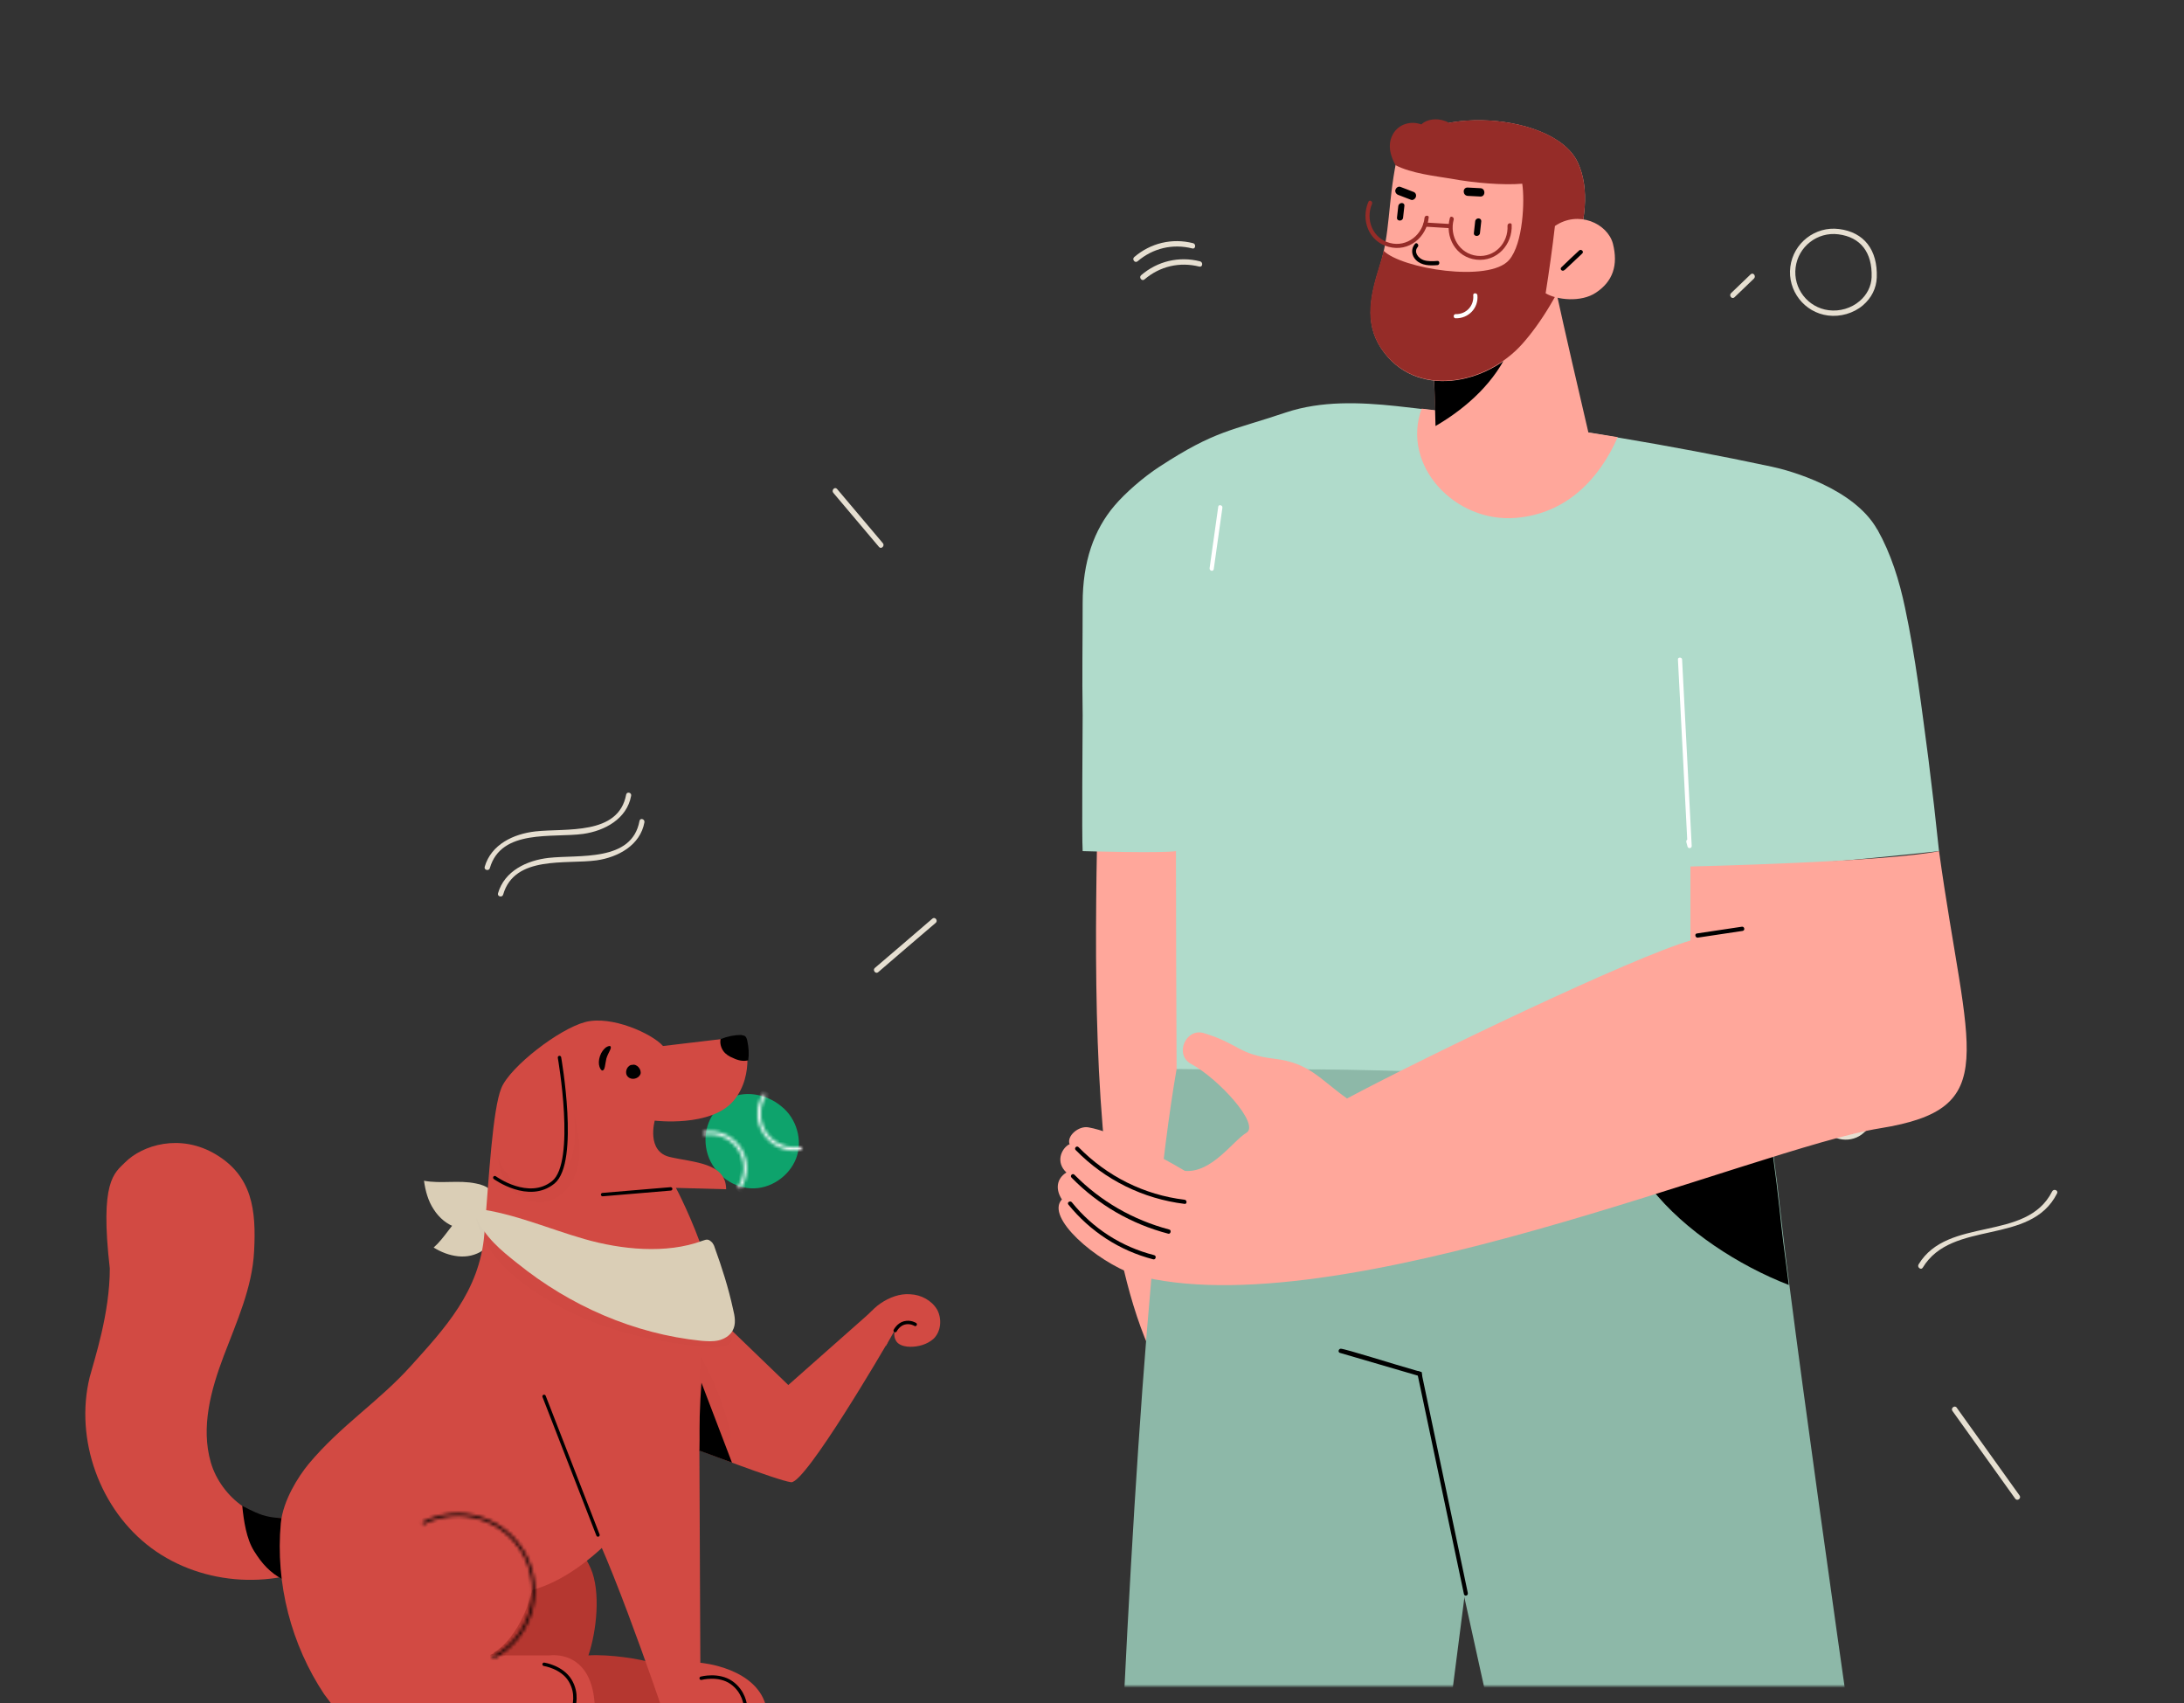 <svg width="640" height="499" viewBox="0 0 640 499" fill="none" xmlns="http://www.w3.org/2000/svg">
<rect x="0" y="0" width="640" height="499" fill="#333333" stroke="none"/>
<g clip-path="url(#clip0)">
<path d="M539.854 333.832C535.541 333.289 532.448 329.302 532.992 324.986C533.535 320.669 537.519 317.572 541.832 318.115C546.31 318.678 548.879 321.925 548.708 326.851C548.63 328.809 547.73 330.607 546.167 331.872C544.451 333.455 542.121 334.117 539.854 333.832ZM541.63 319.72C538.146 319.282 534.972 321.749 534.533 325.236C534.094 328.722 536.559 331.9 540.042 332.338C541.867 332.567 543.789 332.022 545.172 330.847C546.369 329.817 547.103 328.448 547.125 326.933C547.316 322.74 545.334 320.186 541.63 319.72Z" fill="#E6DFD1"/>
<path d="M535.705 92.442C528.738 91.566 523.76 85.149 524.638 78.176C525.515 71.203 531.927 66.219 538.894 67.096C546.248 68.021 550.259 73.192 549.968 81.307C549.854 84.441 548.428 87.297 545.91 89.454C543.143 91.804 539.298 92.894 535.705 92.442ZM538.699 68.645C532.562 67.873 526.959 72.228 526.186 78.371C525.413 84.513 529.762 90.12 535.9 90.893C539.106 91.296 542.487 90.316 544.943 88.208C547.081 86.397 548.348 83.914 548.461 81.23C548.703 73.952 545.223 69.466 538.699 68.645Z" fill="#E6DFD1"/>
<path d="M505.247 398.175C502.416 401.923 498.146 400.599 495.82 397.214C494.446 395.186 493.404 393.2 491.339 391.759C487.885 389.301 483.676 388.827 479.7 390.07C478.767 390.346 479.374 391.772 480.307 391.496C484.511 390.226 489.321 391.281 492.324 394.638C494.099 396.604 494.864 399.455 497.143 400.979C500.252 403.056 504.31 402.049 506.525 399.179C507.03 398.287 505.801 397.346 505.247 398.175Z" fill="#E6DFD1"/>
<path d="M502.278 406.122C499.447 409.87 495.177 408.546 492.851 405.161C491.477 403.133 490.435 401.147 488.37 399.706C484.916 397.248 480.707 396.775 476.731 398.017C475.798 398.293 476.405 399.719 477.338 399.443C481.542 398.173 486.352 399.228 489.356 402.585C491.13 404.551 491.895 407.402 494.174 408.926C497.283 411.003 501.341 409.996 503.556 407.127C504.11 406.297 502.88 405.355 502.278 406.122Z" fill="#E6DFD1"/>
<path d="M273.245 269.124C267.642 273.928 262.031 278.788 256.373 283.585C255.619 284.221 256.585 285.467 257.339 284.831C262.943 280.027 268.553 275.167 274.212 270.37C274.966 269.734 273.999 268.488 273.245 269.124Z" fill="#E6DFD1"/>
<path d="M601.36 349.065C593.805 364.024 570.802 356.239 562.218 370.45C561.719 371.287 562.949 372.228 563.447 371.392C572.031 357.18 595.02 365.076 602.804 349.64C603.254 348.741 601.81 348.166 601.36 349.065Z" fill="#E6DFD1"/>
<path d="M591.819 438.161C585.654 429.571 579.545 420.988 573.381 412.398C572.808 411.595 571.563 412.563 572.136 413.366C578.3 421.956 584.409 430.539 590.574 439.129C591.209 439.884 592.392 438.964 591.819 438.161Z" fill="#E6DFD1"/>
<path d="M478.168 263.582C476.099 265.739 473.975 267.889 471.907 270.046C471.201 270.745 472.43 271.687 473.136 270.988C475.205 268.831 477.329 266.681 479.398 264.524C480.048 263.819 478.818 262.877 478.168 263.582Z" fill="#E6DFD1"/>
<path d="M546.356 204.194C543.383 205.057 540.417 205.865 537.5 206.734C536.566 207.01 537.173 208.436 538.106 208.16C541.079 207.297 544.045 206.49 546.963 205.62C547.897 205.344 547.29 203.918 546.356 204.194Z" fill="#E6DFD1"/>
<path d="M550.184 209.511C546.036 210.788 541.894 212.01 537.746 213.287C536.812 213.563 537.419 214.988 538.353 214.712C542.501 213.435 546.643 212.214 550.791 210.937C551.724 210.66 551.118 209.235 550.184 209.511Z" fill="#E6DFD1"/>
<path d="M513.018 80.368C511.102 82.207 509.185 84.046 507.269 85.885C506.563 86.583 507.482 87.767 508.236 87.131C510.152 85.292 512.068 83.453 513.985 81.614C514.69 80.916 513.779 79.677 513.018 80.368Z" fill="#E6DFD1"/>
<path d="M349.623 71.248C343.473 69.687 337.161 71.198 332.374 75.318C331.62 75.954 332.586 77.2 333.34 76.564C337.871 72.693 343.658 71.341 349.428 72.798C350.354 73.027 350.549 71.477 349.623 71.248Z" fill="#E6DFD1"/>
<path d="M351.645 76.562C345.494 75.001 339.182 76.512 334.395 80.632C333.641 81.268 334.608 82.514 335.362 81.878C339.893 78.007 345.68 76.655 351.45 78.112C352.431 78.348 352.626 76.798 351.645 76.562Z" fill="#E6DFD1"/>
<path d="M258.729 159.162C254.271 153.863 249.757 148.564 245.299 143.265C244.63 142.484 243.571 143.6 244.184 144.381L257.614 160.278C258.283 161.003 259.342 159.887 258.729 159.162Z" fill="#E6DFD1"/>
<path d="M183.495 232.769C181.266 244.873 165.774 242.586 156.857 243.59C150.505 244.315 143.929 247.383 142.034 253.965C141.756 254.913 143.26 255.304 143.539 254.355C146.882 242.754 161.929 245.543 170.901 244.315C177.198 243.423 183.718 239.909 184.944 233.16C185.166 232.212 183.718 231.821 183.495 232.769Z" fill="#E6DFD1"/>
<path d="M187.397 240.523C185.168 252.627 169.676 250.34 160.76 251.344C154.407 252.069 147.831 255.137 145.937 261.718C145.658 262.667 147.163 263.057 147.441 262.109C150.785 250.507 165.831 253.296 174.803 252.069C181.1 251.176 187.62 247.662 188.846 240.913C189.013 239.965 187.564 239.519 187.397 240.523Z" fill="#E6DFD1"/>
<mask id="mask0" mask-type="alpha" maskUnits="userSpaceOnUse" x="283" y="19" width="469" height="475">
<rect x="283" y="19" width="468.429" height="475" fill="white"/>
</mask>
<g mask="url(#mask0)">
<path d="M394.075 144.118C395.446 159.965 410.471 215.238 410.471 215.238L389.681 221.404C389.807 238.992 379.399 304.256 373.93 331.043C381.716 337.154 387.043 338.609 391.15 348.162C395.48 358.138 398.173 356.654 404.223 365.826C407.248 370.412 400.676 375.984 396.651 371.989C390.215 365.477 373.875 357.595 372.683 362.159C371.554 366.606 364.226 375.242 367.099 382.615C373.724 388.777 383.952 399.157 387.401 406.164C388.651 408.73 386.786 413.004 384.179 412.798C384.206 412.888 384.142 413.005 384.169 413.095C383.586 415.422 380.43 418.316 376.526 416.047C375.58 419.461 372.574 420.549 369.34 419.55C365.715 425.815 349.114 415.072 342.157 405.484C309.743 353.314 325.873 219.867 321.139 183.769C316.441 147.465 334.487 153.177 394.075 144.118Z" fill="#FFA79B"/>
<path d="M389.278 205.857L391.126 219.017C391.249 219.764 389.999 219.841 389.876 219.094C389.251 214.677 388.653 210.351 388.028 205.934C387.968 205.071 389.245 205.083 389.278 205.857Z" fill="black"/>
<path d="M345.99 398.276C351.053 406.761 358.559 413.249 367.701 417C368.374 417.29 368.128 418.44 367.365 418.177C357.989 414.3 350.134 407.622 344.901 398.893C344.507 398.226 345.597 397.609 345.99 398.276Z" fill="black"/>
<path d="M359.025 385.108C363.738 396.047 372.055 404.938 382.621 410.519C383.321 410.898 382.751 411.949 382.051 411.569C371.252 405.862 362.765 396.727 357.855 385.455C357.551 384.761 358.721 384.414 359.025 385.108Z" fill="black"/>
<path d="M351.937 391.91C357.653 401.279 365.569 408.82 375.228 413.984C375.928 414.364 375.359 415.414 374.658 415.035C364.793 409.834 356.617 402.076 350.847 392.527C350.48 391.951 351.543 391.244 351.937 391.91Z" fill="black"/>
<path d="M344.792 313.196C327.238 414.016 320.197 744.826 322.356 790.824L401.586 798.147C401.586 798.147 414.353 654.52 408.251 626.264C408.251 626.264 449.555 324.836 447.959 290.948L344.792 313.196Z" fill="#8DB8A8"/>
<path d="M603.415 783.502L524.937 794.955C508.884 761.348 475.935 668.601 464.482 623.917C455.095 587.401 399.803 337.885 394.828 303.527H513.954C515.08 309.535 516.019 315.167 516.958 320.518C519.117 333.473 520.619 344.55 521.651 354.219C522.308 359.851 523.153 367.455 524.374 376.561C533.292 446.027 555.821 600.637 555.821 600.637C566.617 615.281 603.415 783.502 603.415 783.502Z" fill="#8DB8A8"/>
<path d="M524.186 376.467C509.635 370.834 493.677 360.602 483.914 348.211C474.339 336.101 467.486 320.049 464.67 303.433H513.766C514.892 309.441 515.831 315.073 516.77 320.424C518.929 333.379 520.431 344.456 521.463 354.125C522.027 359.757 522.965 367.361 524.186 376.467Z" fill="black"/>
<path d="M428.997 467.055C424.491 445.745 419.985 424.342 415.479 403.033C415.385 402.563 415.291 402.094 415.197 401.625C415.667 401.719 416.042 401.906 416.512 402C416.605 402.47 416.699 402.939 416.793 403.315C421.205 424.436 425.711 445.558 430.123 466.679C430.311 467.524 429.184 467.806 428.997 467.055Z" fill="black"/>
<path d="M416.794 403.408C416.325 403.314 415.855 403.127 415.48 403.033L392.669 396.368C392.012 396.18 392.199 395.241 392.856 395.147C393.889 395.054 408.909 399.841 415.292 401.625C415.762 401.719 416.137 401.906 416.606 402C416.606 402.563 416.7 402.939 416.794 403.408Z" fill="black"/>
<path d="M568.21 249.362C555.256 250.77 542.207 252.084 529.159 253.023C526.53 253.211 523.996 253.399 521.367 253.586C521.274 274.989 521.18 296.299 521.086 317.702C496.679 317.42 472.272 316.294 447.864 315.261C424.302 314.229 400.646 313.196 377.084 313.29C366.288 313.29 355.587 313.384 344.791 313.196C344.697 301.65 344.604 260.815 344.604 249.362C340.661 250.019 317.262 249.362 317.262 249.362C316.98 245.138 317.262 213.694 317.262 209.563C317.074 197.547 317.262 188.817 317.262 176.707C317.261 164.598 320.547 155.207 326.649 148.076C329.701 144.51 334.856 139.929 339.793 136.714C356.221 126.016 360.656 126.294 376.802 120.849C387.222 117.376 398.487 117.845 409.189 118.972C411.629 119.253 414.164 119.535 416.605 119.816C426.461 120.943 436.412 122.351 446.175 123.759C455.468 125.073 464.762 126.575 474.055 128.171C489.169 130.706 504.189 133.522 519.115 136.714C524.559 137.84 543.334 143.097 550.093 155.113L550.187 155.207C554.129 162.247 556.57 170.039 558.26 178.112C561.357 192.662 563.141 207.588 565.112 222.42C566.239 231.338 567.272 240.35 568.21 249.362Z" fill="#B0DBCB"/>
<path d="M474.053 128.077C468.609 140.469 458.94 150.513 444.201 151.734C426.459 153.236 410.501 136.432 416.603 119.723C426.459 120.849 436.41 122.257 446.173 123.665C455.466 125.073 464.76 126.575 474.053 128.077Z" fill="#FFA79B"/>
<path d="M492.922 193.226C492.922 192.475 491.608 192.475 491.702 193.226C492.641 210.78 493.486 228.334 494.424 245.982C494.237 246.076 494.143 246.358 494.143 246.64C494.237 247.109 494.424 247.578 494.518 248.048C494.706 248.705 495.739 248.611 495.739 247.86C494.8 229.649 493.861 211.437 492.922 193.226Z" fill="white"/>
<path d="M356.993 148.448C356.148 154.456 355.304 160.464 354.459 166.472C354.365 167.223 355.491 167.598 355.679 166.753C356.524 160.745 357.369 154.738 358.214 148.73C358.307 147.979 357.087 147.697 356.993 148.448Z" fill="white"/>
<path d="M568.212 249.362C552.629 252.554 495.366 253.868 495.366 253.868V275.553C478.468 280.434 418.859 308.972 394.733 321.832C386.66 316.106 383.75 311.412 373.424 310.192C362.629 308.878 363.286 305.874 352.772 302.682C347.515 301.086 344.042 308.972 349.017 311.694C357.09 316.012 369.294 329.436 365.257 331.877C361.314 334.224 355.119 343.705 347.233 343.048C339.442 338.448 326.581 331.595 318.883 330.281C316.067 329.812 312.5 332.816 313.439 335.256C313.345 335.256 313.251 335.35 313.157 335.35C311.092 336.571 309.215 340.419 312.5 343.517C309.496 345.395 309.308 348.586 311.186 351.403C306.211 356.659 321.23 369.52 332.401 373.463C391.635 389.703 514.985 336.289 550.939 330.563C587.08 324.742 576.472 309.066 568.212 249.362Z" fill="#FFA79B"/>
<path d="M510.387 271.516L497.245 273.488C496.494 273.581 496.775 274.802 497.526 274.708C501.938 274.051 506.256 273.394 510.668 272.737C511.513 272.549 511.138 271.329 510.387 271.516Z" fill="black"/>
<path d="M338.225 367.737C328.65 365.296 320.295 359.945 314.099 352.247C313.63 351.684 312.597 352.247 313.067 352.905C319.45 360.79 328.087 366.422 337.943 368.957C338.694 369.145 338.976 367.924 338.225 367.737Z" fill="black"/>
<path d="M347.142 351.497C335.314 350.088 324.424 344.644 316.07 336.101C315.506 335.538 314.662 336.383 315.225 336.946C323.767 345.676 334.938 351.215 347.142 352.717C347.893 352.811 347.893 351.59 347.142 351.497Z" fill="black"/>
<path d="M342.636 360.227C332.028 357.41 322.547 351.966 314.849 344.174C314.286 343.611 313.441 344.456 314.004 345.019C321.796 352.998 331.558 358.631 342.354 361.447C343.011 361.635 343.387 360.414 342.636 360.227Z" fill="black"/>
<path d="M467.766 136.526L421.111 132.208L420.547 119.159L419.89 102.356L418.67 73.443H453.685C453.685 76.916 467.766 136.526 467.766 136.526Z" fill="#FFA79B"/>
<path d="M442.327 102.219C442.542 100.917 442.63 99.726 442.726 98.415L419.788 104.152C420.119 104.536 420.397 113.778 420.663 124.816C430.172 119.288 438.281 111.622 442.327 102.219Z" fill="black"/>
<path d="M462.321 47.534C454.905 31.857 412.568 30.543 409.189 47.158C406.654 59.737 407.405 68.28 404.308 78.043C401.773 86.116 399.708 94.377 404.683 101.981C414.727 117.188 435.755 112.682 446.269 100.76C456.783 88.745 469.644 63.023 462.321 47.534Z" fill="#FFA79B"/>
<path d="M462.322 47.534C457.628 37.489 438.571 33.359 424.584 35.987C424.209 35.8 423.833 35.518 423.364 35.424C421.111 34.579 418.107 34.861 416.511 36.457C413.507 35.33 409.846 36.269 408.156 39.367C405.81 43.591 408.907 48.097 408.907 48.379C413.601 50.819 420.548 51.571 425.054 52.322C432.094 53.636 440.543 54.293 446.081 53.824C446.832 58.705 446.363 71.378 442.233 76.165C436.412 82.924 410.597 78.7 405.434 73.443C405.153 74.945 404.683 76.447 404.214 77.949C401.679 86.022 399.614 94.283 404.589 101.887C414.634 117.094 435.661 112.588 446.175 100.666C456.783 88.744 469.644 63.023 462.322 47.534Z" fill="#952C28"/>
<path d="M421.205 76.447C419.891 76.541 418.389 76.635 417.075 76.165C415.573 75.602 414.165 73.818 415.479 72.316C415.948 71.753 415.104 70.814 414.634 71.472C413.414 72.88 413.602 74.851 414.916 76.165C416.606 77.855 419.046 77.855 421.299 77.667C421.956 77.573 421.956 76.353 421.205 76.447Z" fill="black"/>
<path d="M432.939 86.492C432.845 85.74 431.625 85.74 431.718 86.492C432 89.589 429.653 92.124 426.555 92.03C425.804 92.03 425.804 93.25 426.555 93.25C430.31 93.344 433.314 90.246 432.939 86.492Z" fill="white"/>
<path d="M417.449 63.774C416.98 68.749 412.286 72.504 407.311 71.19C402.242 69.876 400.083 64.337 402.054 59.738C402.336 58.987 401.303 58.423 401.021 59.081C398.675 64.431 401.115 70.815 406.935 72.317C412.85 73.912 418.106 69.5 418.67 63.68C418.764 63.023 417.543 63.023 417.449 63.774Z" fill="#952C28"/>
<path d="M441.763 66.121C442.044 71.19 438.008 75.508 432.845 74.945C427.682 74.382 424.678 69.219 425.992 64.337C426.18 63.586 425.053 63.117 424.865 63.868C423.363 69.5 426.649 75.415 432.657 76.072C438.665 76.729 443.265 71.659 442.983 65.839C442.983 65.182 441.763 65.276 441.763 66.121Z" fill="#952C28"/>
<path d="M425.335 65.652C422.706 65.464 420.172 65.37 417.637 65.182C416.886 65.182 416.886 66.403 417.637 66.403C420.172 66.59 422.706 66.684 425.335 66.872C425.335 66.403 425.335 66.027 425.335 65.652Z" fill="#952C28"/>
<path d="M432.281 64.9C432.188 66.027 432 67.153 431.906 68.28C431.812 69.406 433.596 69.406 433.69 68.28C433.783 67.153 433.971 66.027 434.065 64.9C434.159 63.68 432.375 63.68 432.281 64.9Z" fill="black"/>
<path d="M409.752 60.395C409.658 61.521 409.47 62.648 409.377 63.774C409.283 64.901 411.066 64.901 411.16 63.774C411.254 62.648 411.442 61.521 411.536 60.395C411.724 59.174 409.94 59.174 409.752 60.395Z" fill="black"/>
<path d="M472.647 71.378C471.051 65.464 462.509 61.521 455.656 66.215C454.905 72.786 453.966 79.357 452.934 85.928C456.219 87.9 463.354 88.65 467.672 85.74C472.647 82.455 474.243 77.667 472.647 71.378Z" fill="#FFA79B"/>
<path d="M462.792 73.349C461.009 75.039 459.225 76.635 457.535 78.324C456.972 78.888 457.817 79.639 458.38 79.169C458.474 79.075 458.662 78.981 458.756 78.888C458.85 78.888 458.85 78.794 458.85 78.794C460.445 77.292 462.041 75.79 463.637 74.288C464.294 73.725 463.355 72.88 462.792 73.349Z" fill="black"/>
<path d="M414.072 56.17C412.852 55.701 411.632 55.231 410.411 54.762C409.754 54.48 409.097 55.044 408.909 55.607C408.721 56.264 409.191 56.921 409.754 57.109C410.974 57.578 412.195 58.048 413.415 58.517C414.072 58.799 414.729 58.236 414.917 57.672C415.105 56.921 414.729 56.358 414.072 56.17Z" fill="black"/>
<path d="M433.784 55.138C432.563 55.044 431.343 55.044 430.123 54.95C428.527 54.856 428.527 57.297 430.123 57.391C431.343 57.484 432.563 57.484 433.784 57.578C435.38 57.672 435.38 55.138 433.784 55.138Z" fill="black"/>
</g>
<path d="M213.053 322.248C208.06 325.756 205.766 331.289 207.115 337.227C208.465 343.165 213.998 347.888 220.071 348.158C225.739 348.428 231.272 344.65 233.296 339.387C235.32 334.123 233.431 327.646 228.978 324.137C224.659 320.493 217.777 319.144 213.053 322.248Z" fill="#0EA36C"/>
<path d="M142.467 357.673C144.626 355.784 146.11 353.085 145.031 350.521C145.031 350.521 145.031 350.386 144.896 350.386C144.626 349.711 144.221 349.037 143.681 348.632C142.601 347.552 140.982 347.012 139.498 346.742C134.504 345.663 129.241 346.877 124.248 345.933C124.653 348.902 125.463 351.871 127.082 354.3C128.701 356.864 131.131 358.888 133.965 359.698C136.934 360.238 140.172 359.698 142.467 357.673Z" fill="#DACEB6"/>
<path d="M144.759 359.698C144.624 357.269 143.679 354.839 141.25 354.165H141.115C140.575 354.03 139.9 353.895 139.226 354.03C137.876 354.165 136.797 354.974 135.717 355.784C132.343 358.483 130.319 362.667 127.08 365.501C129.239 366.85 131.668 367.795 134.233 368.065C136.797 368.335 139.361 367.795 141.52 366.31C143.544 364.691 145.029 362.262 144.759 359.698Z" fill="#DACEB6"/>
<path d="M61.774 428.455C64.743 438.711 75.809 447.348 85.93 444.109L97.536 456.525C81.342 465.971 59.48 464.757 44.365 453.556C29.25 442.355 21.828 421.707 26.282 403.489C27.631 398.36 32.179 384.893 32.179 371.655C29.214 345.933 33.47 343.74 36.693 340.517C41.677 335.533 52.795 331.918 63.321 338.261C73.847 344.604 75.134 354.366 74.459 366.647C73.92 377.308 69.331 387.294 65.552 397.281C61.774 407.267 58.805 418.198 61.774 428.455Z" fill="#D24A43"/>
<path d="M82.951 462.78C79.147 460.798 76.742 458.102 74.453 454.421C72.206 450.823 71.44 445.664 70.988 441.152C70.988 441.152 74.147 442.957 76.855 443.859C79.562 444.762 82.661 444.762 82.661 444.762C82.786 446.436 82.568 446.072 82.661 447.562C82.856 451.164 82.928 454.233 82.915 456.904C82.897 458.459 82.895 460.257 82.951 462.78Z" fill="black"/>
<g opacity="0.3">
<g opacity="0.3">
<g opacity="0.3">
<path opacity="0.3" d="M83.233 444.919C82.018 445.864 80.264 444.514 78.779 444.919C77.7 445.189 77.16 446.403 76.755 447.618C75.81 450.452 75.135 453.421 75.81 456.255C76.485 459.089 78.644 461.788 81.478 462.328C82.288 462.463 83.233 462.328 83.502 461.653C83.772 461.248 83.637 460.843 83.637 460.438C83.502 455.445 83.368 450.452 83.233 445.459" fill="black"/>
</g>
</g>
</g>
<path d="M127.226 500.654L119.398 454.096L150.707 445.864C157.05 447.618 162.583 452.746 165.552 459.494C168.521 466.241 167.306 477.847 164.877 485C170.95 484.595 180.397 486.079 183.366 487.159C189.168 489.183 194.836 493.367 194.027 500.519L127.226 500.654Z" fill="#D24A43"/>
<path d="M134.774 500.654L126.947 454.096L158.256 445.864C164.599 447.618 170.132 452.746 173.101 459.494C176.07 466.241 174.855 477.847 172.426 485C178.499 484.595 187.945 486.079 190.914 487.159C196.717 489.183 202.385 493.501 201.576 500.654H134.774Z" fill="#B53730"/>
<path d="M231.004 405.783L255.565 384.056L260.019 393.502C260.019 393.502 235.997 434.797 231.814 434.258C227.63 433.718 203.609 424.406 203.609 424.406L194.162 413.745L208.467 384.056L231.004 405.783Z" fill="#D24A43"/>
<path d="M98.21 500.654H174.323C173.918 482.975 161.098 485 161.098 485H143.554C153.136 479.601 155.97 465.836 155.97 465.836C174.323 460.843 189.033 439.116 189.033 439.116L203.338 409.561L204.012 420.223L210.625 406.728C216.833 382.841 198.075 348.024 198.075 348.024L212.784 348.428C212.784 340.601 203.203 340.601 196.32 338.982C189.303 337.362 191.867 328.321 191.867 328.321C191.867 328.321 208.331 330.345 214.943 322.518C221.556 314.69 218.182 303.624 218.182 303.624L194.296 306.458C191.057 302.815 179.181 297.417 171.489 299.441C163.797 301.465 149.492 312.531 146.928 318.739C144.364 324.947 143.284 344.65 141.935 361.519C140.585 378.388 130.059 389.454 120.477 400.115C110.896 410.776 99.975 417.496 90.394 428.967C87.425 432.611 82.961 439.521 82.286 446.268C80.666 464.082 85.39 481.896 94.971 496.335L98.21 500.654Z" fill="#D24A43"/>
<path d="M204.824 396.606C204.824 397.146 205.228 487.159 205.228 487.159C205.228 487.159 222.232 488.508 224.661 500.654H194.027C194.027 500.654 175.269 445.459 169.466 440.735C163.663 436.012 154.352 431.829 154.352 431.829L162.854 428.185L157.051 420.763C157.051 420.763 159.75 423.866 163.258 418.873" fill="#D24A43"/>
<path d="M211.167 304.434C210.897 305.649 211.302 306.998 211.976 307.943C212.651 308.888 213.731 309.562 214.81 309.967C216.16 310.642 217.779 311.047 219.264 310.642C219.534 308.753 219.399 306.863 218.994 304.974C218.859 304.434 218.724 303.759 218.184 303.49C217.914 303.355 217.509 303.355 217.239 303.22C215.215 303.22 213.191 303.624 211.167 304.434Z" fill="black"/>
<path d="M250.438 389.993C253.137 386.62 255.566 383.516 257.995 381.896C260.559 380.142 263.663 378.927 266.767 379.197C269.871 379.332 272.974 380.952 274.594 383.651C276.078 386.35 275.808 390.128 273.514 392.288C271.625 393.907 269.196 394.582 266.767 394.582C265.552 394.582 264.068 394.312 263.123 393.502C262.178 392.693 261.638 390.803 262.448 389.319L259.614 394.312L250.438 389.993Z" fill="#D24A43"/>
<g opacity="0.3">
<g opacity="0.3">
<g opacity="0.3">
<path opacity="0.3" d="M204.822 423.327C207.251 422.922 209.816 422.652 212.245 422.247C212.785 422.112 213.324 422.112 213.729 421.707C214.404 421.032 214.269 420.088 213.999 419.143C212.11 411.586 209.276 404.163 205.362 397.416C204.687 406.458 204.418 415.499 204.687 424.541" fill="black"/>
</g>
</g>
</g>
<g opacity="0.3">
<g opacity="0.3">
<g opacity="0.3">
<path opacity="0.3" d="M145.442 334.798C145.577 338.982 146.252 343.705 148.681 347.079C151.11 350.453 155.428 352.882 159.612 352.207C164.74 351.397 168.384 346.539 169.463 341.411C170.543 336.283 169.328 331.154 168.249 326.026C168.519 330.75 168.788 335.608 167.169 340.061C165.55 344.515 161.501 348.428 156.778 348.428C153.539 348.428 150.435 346.539 148.546 343.84C146.521 341.276 145.307 338.037 145.442 334.798Z" fill="black"/>
</g>
</g>
</g>
<g opacity="0.3">
<g opacity="0.3">
<g opacity="0.3">
<path opacity="0.3" d="M139.508 356.66C141.802 369.211 154.892 378.253 166.363 384.056C177.834 389.859 190.52 392.827 203.34 394.312C205.904 394.582 208.333 394.852 210.897 394.717C212.382 394.582 214.271 394.042 214.541 392.423C214.811 390.803 212.922 389.724 211.437 389.184C194.838 382.706 178.509 375.284 162.854 366.782C155.702 363.003 148.55 358.82 140.722 357.2" fill="black"/>
</g>
</g>
</g>
<path d="M139.506 356.66C142.34 362.598 146.523 366.107 151.652 370.156C167.036 382.571 185.794 390.803 205.497 392.827C207.252 392.962 208.871 393.097 210.625 392.692C212.245 392.288 213.864 391.343 214.674 389.859C215.754 387.969 215.349 385.675 214.809 383.516C213.459 377.308 211.57 371.37 209.411 365.432C209.276 364.892 209.006 364.488 208.736 364.083C207.656 363.003 207.252 363.003 205.767 363.543C195.241 367.457 182.016 366.107 171.22 363.003C160.423 359.899 150.842 355.581 139.641 354.096L139.506 356.66Z" fill="#DACEB6"/>
<path d="M184.985 311.991C183.501 312.396 182.961 314.555 184.04 315.5C185.12 316.58 187.144 316.04 187.684 314.69C188.089 313.341 186.605 311.587 185.255 311.991" fill="black"/>
<path d="M176.619 313.611C176.349 313.746 175.944 313.341 175.674 312.531C175.405 311.722 175.405 310.642 175.809 309.427C176.214 308.213 176.889 307.403 177.564 306.863C178.239 306.458 178.778 306.324 178.913 306.593C179.318 307.133 178.239 308.348 177.699 310.102C177.294 311.857 177.294 313.476 176.619 313.611Z" fill="black"/>
<path d="M159.439 409.111L175.234 449.726" stroke="black" stroke-linecap="round"/>
<path d="M196.537 348.317L176.588 349.994" stroke="black" stroke-linecap="round"/>
<path d="M204.962 425.055C205.11 425.055 205.11 425.055 205.11 425.055L214.496 428.516L205.553 405.106C205.429 406.781 205.344 408.347 205.251 409.836C205.057 413.438 204.985 416.508 204.998 419.179C205.016 420.733 205.017 422.532 204.962 425.055Z" fill="black"/>
<mask id="path-72-inside-1" fill="white">
<path d="M216.967 348.304C218.173 346.543 218.829 344.465 218.853 342.331C218.877 340.197 218.268 338.104 217.103 336.316C215.937 334.529 214.268 333.127 212.306 332.288C210.344 331.449 208.177 331.211 206.079 331.604L206.252 332.525C208.167 332.166 210.146 332.384 211.937 333.15C213.729 333.916 215.254 335.196 216.318 336.828C217.382 338.46 217.938 340.372 217.916 342.32C217.894 344.269 217.295 346.167 216.194 347.775L216.967 348.304Z"/>
</mask>
<path d="M216.967 348.304C218.173 346.543 218.829 344.465 218.853 342.331C218.877 340.197 218.268 338.104 217.103 336.316C215.937 334.529 214.268 333.127 212.306 332.288C210.344 331.449 208.177 331.211 206.079 331.604L206.252 332.525C208.167 332.166 210.146 332.384 211.937 333.15C213.729 333.916 215.254 335.196 216.318 336.828C217.382 338.46 217.938 340.372 217.916 342.32C217.894 344.269 217.295 346.167 216.194 347.775L216.967 348.304Z" stroke="white" stroke-width="2" mask="url(#path-72-inside-1)"/>
<mask id="path-73-inside-2" fill="white">
<path d="M234.98 336.853C232.892 337.291 230.72 337.101 228.74 336.305C226.76 335.509 225.06 334.144 223.856 332.383C222.652 330.621 221.997 328.542 221.974 326.408C221.951 324.274 222.562 322.182 223.729 320.395L224.513 320.907C223.448 322.539 222.89 324.45 222.911 326.398C222.932 328.347 223.53 330.245 224.629 331.854C225.729 333.463 227.281 334.709 229.089 335.435C230.897 336.162 232.88 336.336 234.787 335.936L234.98 336.853Z"/>
</mask>
<path d="M234.98 336.853C232.892 337.291 230.72 337.101 228.74 336.305C226.76 335.509 225.06 334.144 223.856 332.383C222.652 330.621 221.997 328.542 221.974 326.408C221.951 324.274 222.562 322.182 223.729 320.395L224.513 320.907C223.448 322.539 222.89 324.45 222.911 326.398C222.932 328.347 223.53 330.245 224.629 331.854C225.729 333.463 227.281 334.709 229.089 335.435C230.897 336.162 232.88 336.336 234.787 335.936L234.98 336.853Z" stroke="white" stroke-width="2" mask="url(#path-73-inside-2)"/>
<path d="M163.952 309.831C163.952 309.831 169.367 340.517 162.147 346.384C154.926 352.25 144.998 345.03 144.998 345.03" stroke="black" stroke-linecap="round"/>
<mask id="path-75-inside-3" fill="white">
<path d="M144.636 485.96C149.938 483.183 153.919 478.415 155.704 472.703C157.489 466.991 156.932 460.804 154.155 455.503C151.379 450.202 146.61 446.221 140.898 444.435C135.186 442.65 128.999 443.207 123.698 445.984L124.037 446.631C129.167 443.944 135.153 443.405 140.68 445.132C146.207 446.86 150.822 450.712 153.508 455.842C156.195 460.971 156.734 466.958 155.007 472.485C153.279 478.012 149.427 482.626 144.298 485.313L144.636 485.96Z"/>
</mask>
<path d="M144.636 485.96C149.938 483.183 153.919 478.415 155.704 472.703C157.489 466.991 156.932 460.804 154.155 455.503C151.379 450.202 146.61 446.221 140.898 444.435C135.186 442.65 128.999 443.207 123.698 445.984L124.037 446.631C129.167 443.944 135.153 443.405 140.68 445.132C146.207 446.86 150.822 450.712 153.508 455.842C156.195 460.971 156.734 466.958 155.007 472.485C153.279 478.012 149.427 482.626 144.298 485.313L144.636 485.96Z" stroke="black" stroke-width="2" mask="url(#path-75-inside-3)"/>
<path d="M268.197 388.028C268.197 388.028 266.843 387.125 265.038 387.576C263.233 388.028 262.33 389.833 262.33 389.833" stroke="black" stroke-linecap="round"/>
<path d="M168.098 500.116C168.098 500.116 169.456 496.244 167.057 492.318C164.658 488.391 159.44 487.607 159.44 487.607" stroke="black" stroke-linecap="round"/>
<path d="M218.416 499.684C218.416 499.684 218.109 495.592 214.338 492.956C210.566 490.32 205.471 491.692 205.471 491.692" stroke="black" stroke-linecap="round"/>
</g>
<defs>
<clipPath id="clip0">
<rect width="640" height="499" fill="white"/>
</clipPath>
</defs>
</svg>

